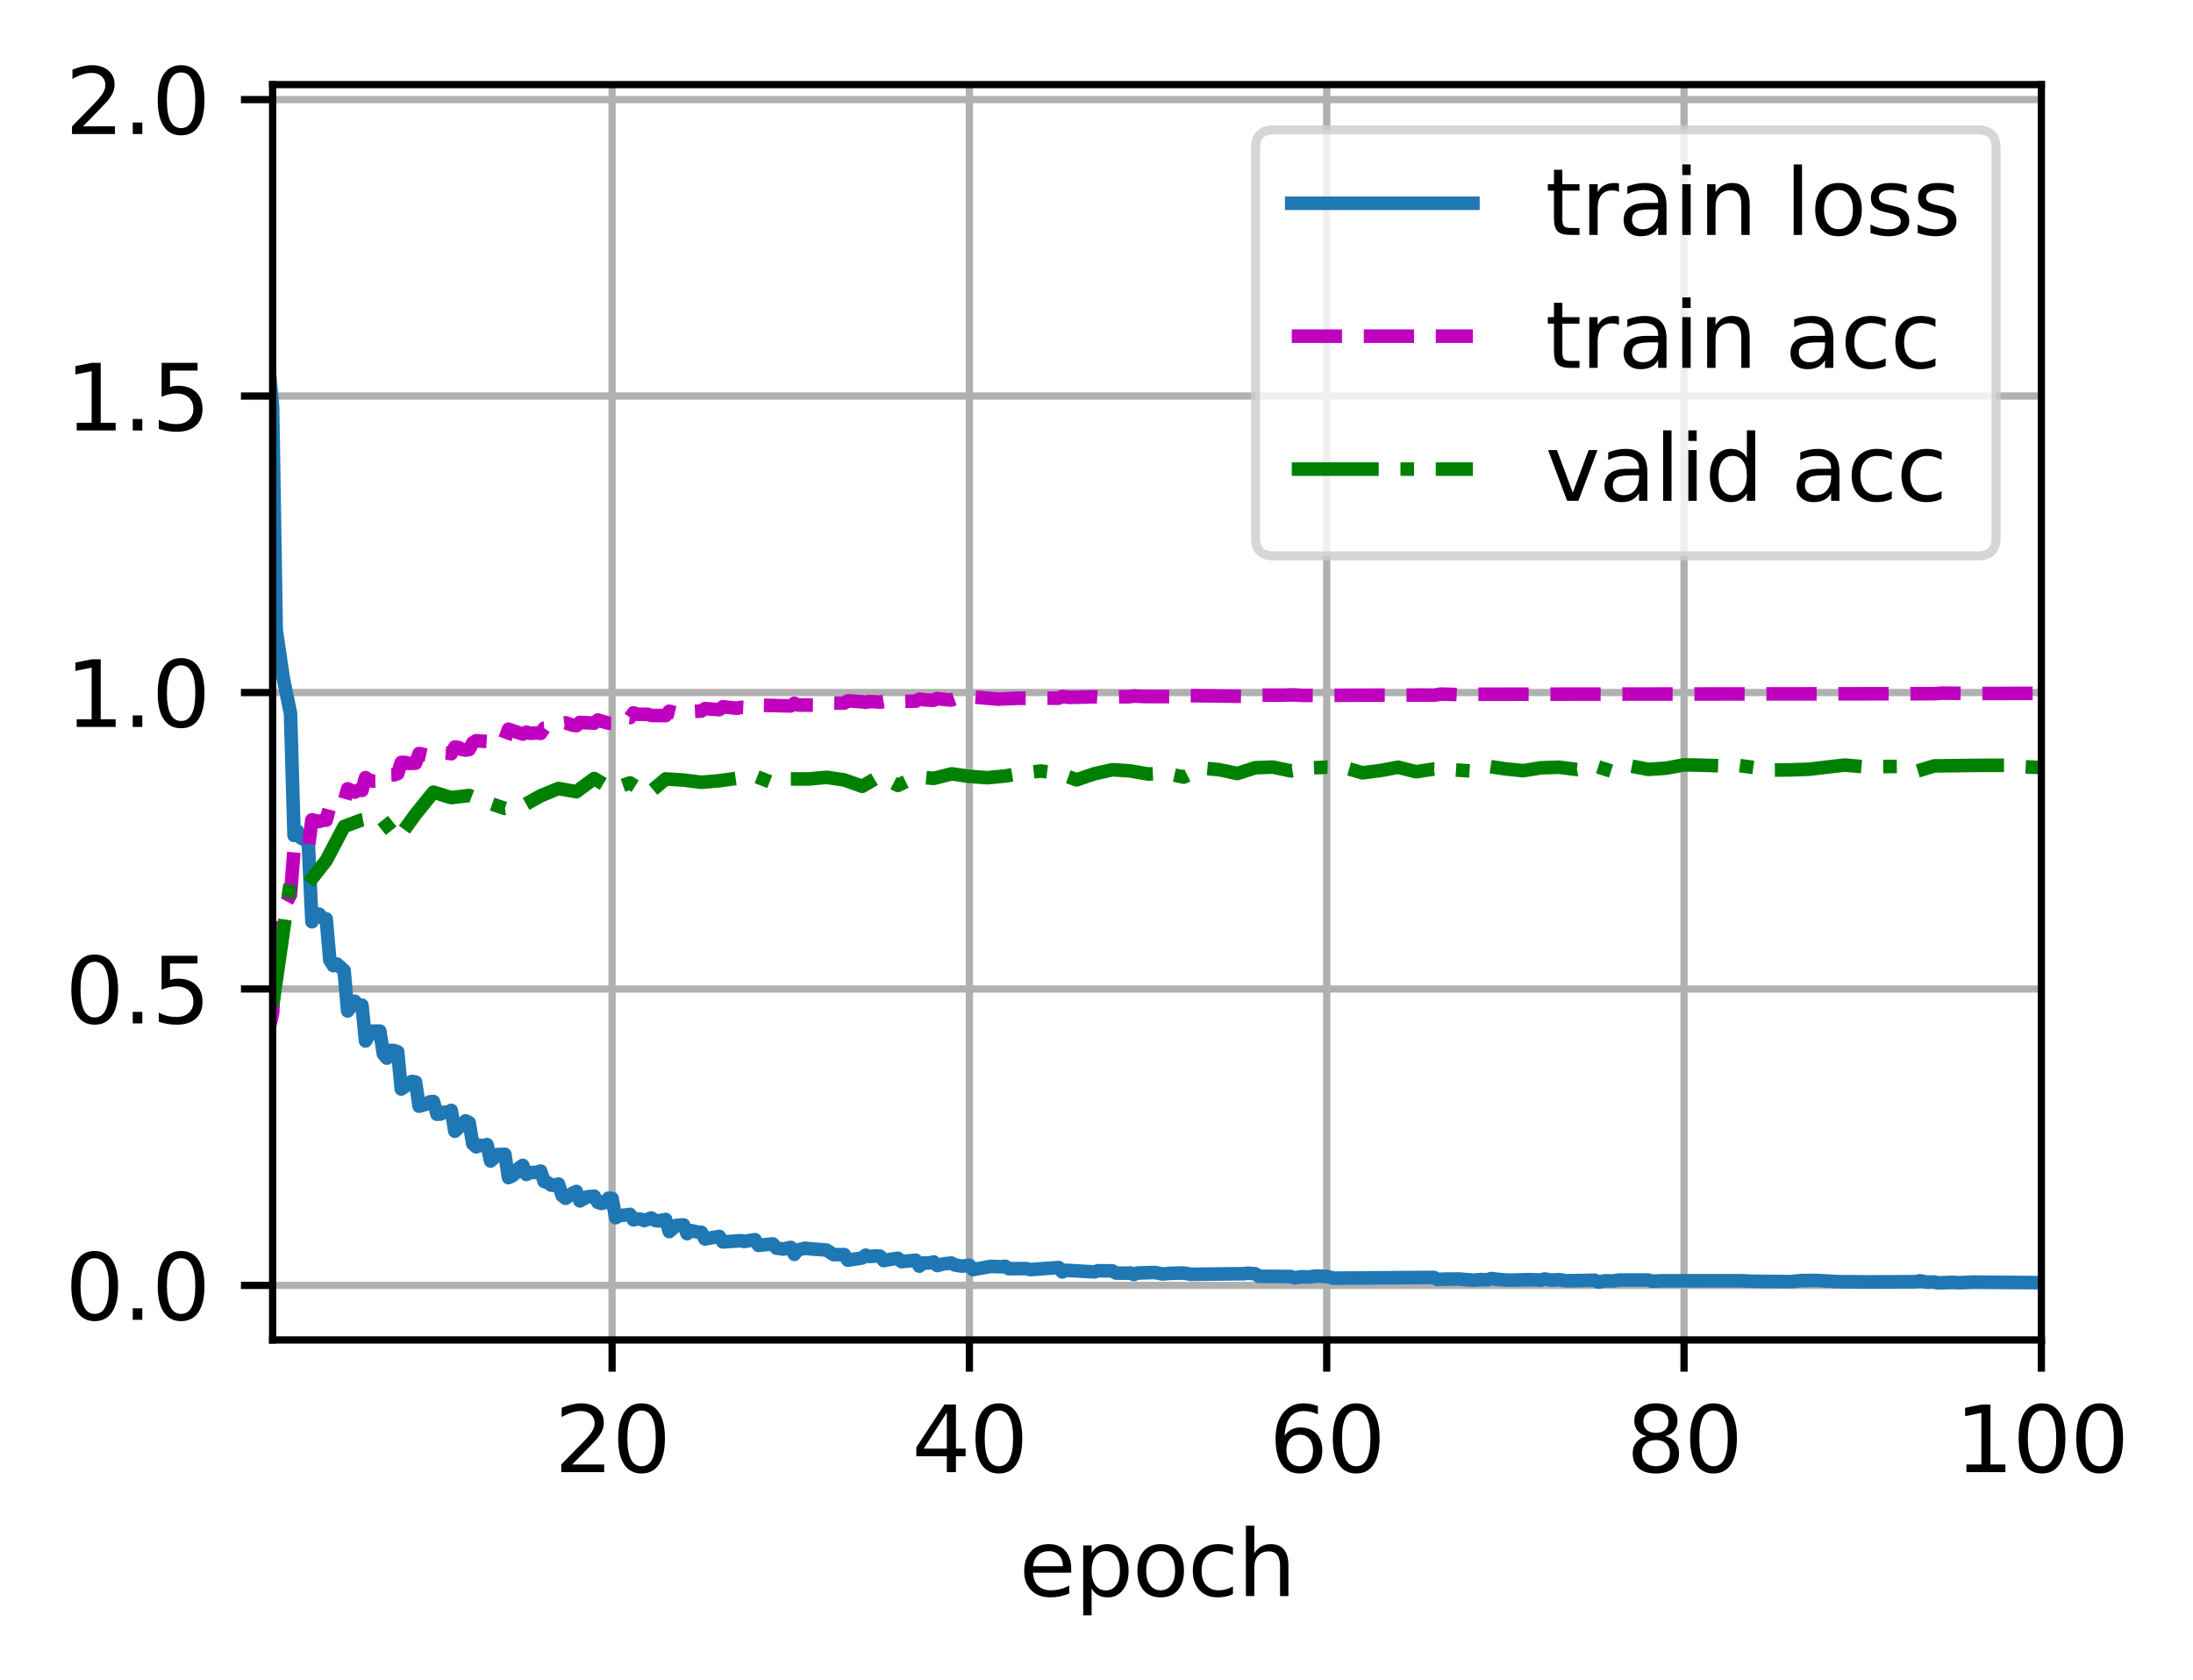 <?xml version="1.0" encoding="utf-8" standalone="no"?>
<!DOCTYPE svg PUBLIC "-//W3C//DTD SVG 1.1//EN"
  "http://www.w3.org/Graphics/SVG/1.1/DTD/svg11.dtd">
<svg xmlns:xlink="http://www.w3.org/1999/xlink" width="242.147pt" height="185.496pt" viewBox="0 0 242.147 185.496" xmlns="http://www.w3.org/2000/svg" version="1.1">
 <defs>
  <style type="text/css">*{stroke-linejoin: round; stroke-linecap: butt}</style>
 </defs>
 <g id="figure_1">
  <g id="patch_1">
   <path d="M 0 185.496 
L 242.147 185.496 
L 242.147 -0 
L 0 -0 
z
" style="fill: #ffffff"/>
  </g>
  <g id="axes_1">
   <g id="patch_2">
    <path d="M 30.103 147.94 
L 225.403 147.94 
L 225.403 9.34 
L 30.103 9.34 
z
" style="fill: #ffffff"/>
   </g>
   <g id="matplotlib.axis_1">
    <g id="xtick_1">
     <g id="line2d_1">
      <path d="M 67.585 147.94 
L 67.585 9.34 
" clip-path="url(#p4031b2bf98)" style="fill: none; stroke: #b0b0b0; stroke-width: 0.8; stroke-linecap: square"/>
     </g>
     <g id="line2d_2">
      <defs>
       <path id="m43a32cb526" d="M 0 0 
L 0 3.5 
" style="stroke: #000000; stroke-width: 0.8"/>
      </defs>
      <g>
       <use xlink:href="#m43a32cb526" x="67.585" y="147.94" style="stroke: #000000; stroke-width: 0.8"/>
      </g>
     </g>
     <g id="text_1">
      <!-- 20 -->
      <g transform="translate(61.222 162.538)scale(0.1 -0.1)">
       <defs>
        <path id="DejaVuSans-32" d="M 1228 531 
L 3431 531 
L 3431 0 
L 469 0 
L 469 531 
Q 828 903 1448 1529 
Q 2069 2156 2228 2338 
Q 2531 2678 2651 2914 
Q 2772 3150 2772 3378 
Q 2772 3750 2511 3984 
Q 2250 4219 1831 4219 
Q 1534 4219 1204 4116 
Q 875 4013 500 3803 
L 500 4441 
Q 881 4594 1212 4672 
Q 1544 4750 1819 4750 
Q 2544 4750 2975 4387 
Q 3406 4025 3406 3419 
Q 3406 3131 3298 2873 
Q 3191 2616 2906 2266 
Q 2828 2175 2409 1742 
Q 1991 1309 1228 531 
z
" transform="scale(0.016)"/>
        <path id="DejaVuSans-30" d="M 2034 4250 
Q 1547 4250 1301 3770 
Q 1056 3291 1056 2328 
Q 1056 1369 1301 889 
Q 1547 409 2034 409 
Q 2525 409 2770 889 
Q 3016 1369 3016 2328 
Q 3016 3291 2770 3770 
Q 2525 4250 2034 4250 
z
M 2034 4750 
Q 2819 4750 3233 4129 
Q 3647 3509 3647 2328 
Q 3647 1150 3233 529 
Q 2819 -91 2034 -91 
Q 1250 -91 836 529 
Q 422 1150 422 2328 
Q 422 3509 836 4129 
Q 1250 4750 2034 4750 
z
" transform="scale(0.016)"/>
       </defs>
       <use xlink:href="#DejaVuSans-32"/>
       <use xlink:href="#DejaVuSans-30" x="63.623"/>
      </g>
     </g>
    </g>
    <g id="xtick_2">
     <g id="line2d_3">
      <path d="M 107.039 147.94 
L 107.039 9.34 
" clip-path="url(#p4031b2bf98)" style="fill: none; stroke: #b0b0b0; stroke-width: 0.8; stroke-linecap: square"/>
     </g>
     <g id="line2d_4">
      <g>
       <use xlink:href="#m43a32cb526" x="107.039" y="147.94" style="stroke: #000000; stroke-width: 0.8"/>
      </g>
     </g>
     <g id="text_2">
      <!-- 40 -->
      <g transform="translate(100.677 162.538)scale(0.1 -0.1)">
       <defs>
        <path id="DejaVuSans-34" d="M 2419 4116 
L 825 1625 
L 2419 1625 
L 2419 4116 
z
M 2253 4666 
L 3047 4666 
L 3047 1625 
L 3713 1625 
L 3713 1100 
L 3047 1100 
L 3047 0 
L 2419 0 
L 2419 1100 
L 313 1100 
L 313 1709 
L 2253 4666 
z
" transform="scale(0.016)"/>
       </defs>
       <use xlink:href="#DejaVuSans-34"/>
       <use xlink:href="#DejaVuSans-30" x="63.623"/>
      </g>
     </g>
    </g>
    <g id="xtick_3">
     <g id="line2d_5">
      <path d="M 146.494 147.94 
L 146.494 9.34 
" clip-path="url(#p4031b2bf98)" style="fill: none; stroke: #b0b0b0; stroke-width: 0.8; stroke-linecap: square"/>
     </g>
     <g id="line2d_6">
      <g>
       <use xlink:href="#m43a32cb526" x="146.494" y="147.94" style="stroke: #000000; stroke-width: 0.8"/>
      </g>
     </g>
     <g id="text_3">
      <!-- 60 -->
      <g transform="translate(140.132 162.538)scale(0.1 -0.1)">
       <defs>
        <path id="DejaVuSans-36" d="M 2113 2584 
Q 1688 2584 1439 2293 
Q 1191 2003 1191 1497 
Q 1191 994 1439 701 
Q 1688 409 2113 409 
Q 2538 409 2786 701 
Q 3034 994 3034 1497 
Q 3034 2003 2786 2293 
Q 2538 2584 2113 2584 
z
M 3366 4563 
L 3366 3988 
Q 3128 4100 2886 4159 
Q 2644 4219 2406 4219 
Q 1781 4219 1451 3797 
Q 1122 3375 1075 2522 
Q 1259 2794 1537 2939 
Q 1816 3084 2150 3084 
Q 2853 3084 3261 2657 
Q 3669 2231 3669 1497 
Q 3669 778 3244 343 
Q 2819 -91 2113 -91 
Q 1303 -91 875 529 
Q 447 1150 447 2328 
Q 447 3434 972 4092 
Q 1497 4750 2381 4750 
Q 2619 4750 2861 4703 
Q 3103 4656 3366 4563 
z
" transform="scale(0.016)"/>
       </defs>
       <use xlink:href="#DejaVuSans-36"/>
       <use xlink:href="#DejaVuSans-30" x="63.623"/>
      </g>
     </g>
    </g>
    <g id="xtick_4">
     <g id="line2d_7">
      <path d="M 185.949 147.94 
L 185.949 9.34 
" clip-path="url(#p4031b2bf98)" style="fill: none; stroke: #b0b0b0; stroke-width: 0.8; stroke-linecap: square"/>
     </g>
     <g id="line2d_8">
      <g>
       <use xlink:href="#m43a32cb526" x="185.949" y="147.94" style="stroke: #000000; stroke-width: 0.8"/>
      </g>
     </g>
     <g id="text_4">
      <!-- 80 -->
      <g transform="translate(179.586 162.538)scale(0.1 -0.1)">
       <defs>
        <path id="DejaVuSans-38" d="M 2034 2216 
Q 1584 2216 1326 1975 
Q 1069 1734 1069 1313 
Q 1069 891 1326 650 
Q 1584 409 2034 409 
Q 2484 409 2743 651 
Q 3003 894 3003 1313 
Q 3003 1734 2745 1975 
Q 2488 2216 2034 2216 
z
M 1403 2484 
Q 997 2584 770 2862 
Q 544 3141 544 3541 
Q 544 4100 942 4425 
Q 1341 4750 2034 4750 
Q 2731 4750 3128 4425 
Q 3525 4100 3525 3541 
Q 3525 3141 3298 2862 
Q 3072 2584 2669 2484 
Q 3125 2378 3379 2068 
Q 3634 1759 3634 1313 
Q 3634 634 3220 271 
Q 2806 -91 2034 -91 
Q 1263 -91 848 271 
Q 434 634 434 1313 
Q 434 1759 690 2068 
Q 947 2378 1403 2484 
z
M 1172 3481 
Q 1172 3119 1398 2916 
Q 1625 2713 2034 2713 
Q 2441 2713 2670 2916 
Q 2900 3119 2900 3481 
Q 2900 3844 2670 4047 
Q 2441 4250 2034 4250 
Q 1625 4250 1398 4047 
Q 1172 3844 1172 3481 
z
" transform="scale(0.016)"/>
       </defs>
       <use xlink:href="#DejaVuSans-38"/>
       <use xlink:href="#DejaVuSans-30" x="63.623"/>
      </g>
     </g>
    </g>
    <g id="xtick_5">
     <g id="line2d_9">
      <path d="M 225.403 147.94 
L 225.403 9.34 
" clip-path="url(#p4031b2bf98)" style="fill: none; stroke: #b0b0b0; stroke-width: 0.8; stroke-linecap: square"/>
     </g>
     <g id="line2d_10">
      <g>
       <use xlink:href="#m43a32cb526" x="225.403" y="147.94" style="stroke: #000000; stroke-width: 0.8"/>
      </g>
     </g>
     <g id="text_5">
      <!-- 100 -->
      <g transform="translate(215.859 162.538)scale(0.1 -0.1)">
       <defs>
        <path id="DejaVuSans-31" d="M 794 531 
L 1825 531 
L 1825 4091 
L 703 3866 
L 703 4441 
L 1819 4666 
L 2450 4666 
L 2450 531 
L 3481 531 
L 3481 0 
L 794 0 
L 794 531 
z
" transform="scale(0.016)"/>
       </defs>
       <use xlink:href="#DejaVuSans-31"/>
       <use xlink:href="#DejaVuSans-30" x="63.623"/>
       <use xlink:href="#DejaVuSans-30" x="127.246"/>
      </g>
     </g>
    </g>
    <g id="text_6">
     <!-- epoch -->
     <g transform="translate(112.525 176.217)scale(0.1 -0.1)">
      <defs>
       <path id="DejaVuSans-65" d="M 3597 1894 
L 3597 1613 
L 953 1613 
Q 991 1019 1311 708 
Q 1631 397 2203 397 
Q 2534 397 2845 478 
Q 3156 559 3463 722 
L 3463 178 
Q 3153 47 2828 -22 
Q 2503 -91 2169 -91 
Q 1331 -91 842 396 
Q 353 884 353 1716 
Q 353 2575 817 3079 
Q 1281 3584 2069 3584 
Q 2775 3584 3186 3129 
Q 3597 2675 3597 1894 
z
M 3022 2063 
Q 3016 2534 2758 2815 
Q 2500 3097 2075 3097 
Q 1594 3097 1305 2825 
Q 1016 2553 972 2059 
L 3022 2063 
z
" transform="scale(0.016)"/>
       <path id="DejaVuSans-70" d="M 1159 525 
L 1159 -1331 
L 581 -1331 
L 581 3500 
L 1159 3500 
L 1159 2969 
Q 1341 3281 1617 3432 
Q 1894 3584 2278 3584 
Q 2916 3584 3314 3078 
Q 3713 2572 3713 1747 
Q 3713 922 3314 415 
Q 2916 -91 2278 -91 
Q 1894 -91 1617 61 
Q 1341 213 1159 525 
z
M 3116 1747 
Q 3116 2381 2855 2742 
Q 2594 3103 2138 3103 
Q 1681 3103 1420 2742 
Q 1159 2381 1159 1747 
Q 1159 1113 1420 752 
Q 1681 391 2138 391 
Q 2594 391 2855 752 
Q 3116 1113 3116 1747 
z
" transform="scale(0.016)"/>
       <path id="DejaVuSans-6f" d="M 1959 3097 
Q 1497 3097 1228 2736 
Q 959 2375 959 1747 
Q 959 1119 1226 758 
Q 1494 397 1959 397 
Q 2419 397 2687 759 
Q 2956 1122 2956 1747 
Q 2956 2369 2687 2733 
Q 2419 3097 1959 3097 
z
M 1959 3584 
Q 2709 3584 3137 3096 
Q 3566 2609 3566 1747 
Q 3566 888 3137 398 
Q 2709 -91 1959 -91 
Q 1206 -91 779 398 
Q 353 888 353 1747 
Q 353 2609 779 3096 
Q 1206 3584 1959 3584 
z
" transform="scale(0.016)"/>
       <path id="DejaVuSans-63" d="M 3122 3366 
L 3122 2828 
Q 2878 2963 2633 3030 
Q 2388 3097 2138 3097 
Q 1578 3097 1268 2742 
Q 959 2388 959 1747 
Q 959 1106 1268 751 
Q 1578 397 2138 397 
Q 2388 397 2633 464 
Q 2878 531 3122 666 
L 3122 134 
Q 2881 22 2623 -34 
Q 2366 -91 2075 -91 
Q 1284 -91 818 406 
Q 353 903 353 1747 
Q 353 2603 823 3093 
Q 1294 3584 2113 3584 
Q 2378 3584 2631 3529 
Q 2884 3475 3122 3366 
z
" transform="scale(0.016)"/>
       <path id="DejaVuSans-68" d="M 3513 2113 
L 3513 0 
L 2938 0 
L 2938 2094 
Q 2938 2591 2744 2837 
Q 2550 3084 2163 3084 
Q 1697 3084 1428 2787 
Q 1159 2491 1159 1978 
L 1159 0 
L 581 0 
L 581 4863 
L 1159 4863 
L 1159 2956 
Q 1366 3272 1645 3428 
Q 1925 3584 2291 3584 
Q 2894 3584 3203 3211 
Q 3513 2838 3513 2113 
z
" transform="scale(0.016)"/>
      </defs>
      <use xlink:href="#DejaVuSans-65"/>
      <use xlink:href="#DejaVuSans-70" x="61.523"/>
      <use xlink:href="#DejaVuSans-6f" x="125"/>
      <use xlink:href="#DejaVuSans-63" x="186.182"/>
      <use xlink:href="#DejaVuSans-68" x="241.162"/>
     </g>
    </g>
   </g>
   <g id="matplotlib.axis_2">
    <g id="ytick_1">
     <g id="line2d_11">
      <path d="M 30.103 141.919 
L 225.403 141.919 
" clip-path="url(#p4031b2bf98)" style="fill: none; stroke: #b0b0b0; stroke-width: 0.8; stroke-linecap: square"/>
     </g>
     <g id="line2d_12">
      <defs>
       <path id="m947e85c580" d="M 0 0 
L -3.5 0 
" style="stroke: #000000; stroke-width: 0.8"/>
      </defs>
      <g>
       <use xlink:href="#m947e85c580" x="30.103" y="141.919" style="stroke: #000000; stroke-width: 0.8"/>
      </g>
     </g>
     <g id="text_7">
      <!-- 0.0 -->
      <g transform="translate(7.2 145.718)scale(0.1 -0.1)">
       <defs>
        <path id="DejaVuSans-2e" d="M 684 794 
L 1344 794 
L 1344 0 
L 684 0 
L 684 794 
z
" transform="scale(0.016)"/>
       </defs>
       <use xlink:href="#DejaVuSans-30"/>
       <use xlink:href="#DejaVuSans-2e" x="63.623"/>
       <use xlink:href="#DejaVuSans-30" x="95.41"/>
      </g>
     </g>
    </g>
    <g id="ytick_2">
     <g id="line2d_13">
      <path d="M 30.103 109.189 
L 225.403 109.189 
" clip-path="url(#p4031b2bf98)" style="fill: none; stroke: #b0b0b0; stroke-width: 0.8; stroke-linecap: square"/>
     </g>
     <g id="line2d_14">
      <g>
       <use xlink:href="#m947e85c580" x="30.103" y="109.189" style="stroke: #000000; stroke-width: 0.8"/>
      </g>
     </g>
     <g id="text_8">
      <!-- 0.5 -->
      <g transform="translate(7.2 112.988)scale(0.1 -0.1)">
       <defs>
        <path id="DejaVuSans-35" d="M 691 4666 
L 3169 4666 
L 3169 4134 
L 1269 4134 
L 1269 2991 
Q 1406 3038 1543 3061 
Q 1681 3084 1819 3084 
Q 2600 3084 3056 2656 
Q 3513 2228 3513 1497 
Q 3513 744 3044 326 
Q 2575 -91 1722 -91 
Q 1428 -91 1123 -41 
Q 819 9 494 109 
L 494 744 
Q 775 591 1075 516 
Q 1375 441 1709 441 
Q 2250 441 2565 725 
Q 2881 1009 2881 1497 
Q 2881 1984 2565 2268 
Q 2250 2553 1709 2553 
Q 1456 2553 1204 2497 
Q 953 2441 691 2322 
L 691 4666 
z
" transform="scale(0.016)"/>
       </defs>
       <use xlink:href="#DejaVuSans-30"/>
       <use xlink:href="#DejaVuSans-2e" x="63.623"/>
       <use xlink:href="#DejaVuSans-35" x="95.41"/>
      </g>
     </g>
    </g>
    <g id="ytick_3">
     <g id="line2d_15">
      <path d="M 30.103 76.459 
L 225.403 76.459 
" clip-path="url(#p4031b2bf98)" style="fill: none; stroke: #b0b0b0; stroke-width: 0.8; stroke-linecap: square"/>
     </g>
     <g id="line2d_16">
      <g>
       <use xlink:href="#m947e85c580" x="30.103" y="76.459" style="stroke: #000000; stroke-width: 0.8"/>
      </g>
     </g>
     <g id="text_9">
      <!-- 1.0 -->
      <g transform="translate(7.2 80.258)scale(0.1 -0.1)">
       <use xlink:href="#DejaVuSans-31"/>
       <use xlink:href="#DejaVuSans-2e" x="63.623"/>
       <use xlink:href="#DejaVuSans-30" x="95.41"/>
      </g>
     </g>
    </g>
    <g id="ytick_4">
     <g id="line2d_17">
      <path d="M 30.103 43.729 
L 225.403 43.729 
" clip-path="url(#p4031b2bf98)" style="fill: none; stroke: #b0b0b0; stroke-width: 0.8; stroke-linecap: square"/>
     </g>
     <g id="line2d_18">
      <g>
       <use xlink:href="#m947e85c580" x="30.103" y="43.729" style="stroke: #000000; stroke-width: 0.8"/>
      </g>
     </g>
     <g id="text_10">
      <!-- 1.5 -->
      <g transform="translate(7.2 47.528)scale(0.1 -0.1)">
       <use xlink:href="#DejaVuSans-31"/>
       <use xlink:href="#DejaVuSans-2e" x="63.623"/>
       <use xlink:href="#DejaVuSans-35" x="95.41"/>
      </g>
     </g>
    </g>
    <g id="ytick_5">
     <g id="line2d_19">
      <path d="M 30.103 10.999 
L 225.403 10.999 
" clip-path="url(#p4031b2bf98)" style="fill: none; stroke: #b0b0b0; stroke-width: 0.8; stroke-linecap: square"/>
     </g>
     <g id="line2d_20">
      <g>
       <use xlink:href="#m947e85c580" x="30.103" y="10.999" style="stroke: #000000; stroke-width: 0.8"/>
      </g>
     </g>
     <g id="text_11">
      <!-- 2.0 -->
      <g transform="translate(7.2 14.798)scale(0.1 -0.1)">
       <use xlink:href="#DejaVuSans-32"/>
       <use xlink:href="#DejaVuSans-2e" x="63.623"/>
       <use xlink:href="#DejaVuSans-30" x="95.41"/>
      </g>
     </g>
    </g>
   </g>
   <g id="line2d_21">
    <path d="M 28.524 15.64 
L 28.917 27.36 
L 29.704 40.62 
L 30.103 44.976 
L 30.497 69.547 
L 31.283 74.915 
L 32.076 78.751 
L 32.469 92.242 
L 32.863 91.78 
L 33.256 92.541 
L 33.65 92.665 
L 34.043 93.231 
L 34.049 93.218 
L 34.442 101.768 
L 34.835 101.009 
L 35.229 100.918 
L 35.622 101.365 
L 36.021 101.45 
L 36.415 105.997 
L 36.808 106.617 
L 37.202 106.43 
L 37.994 107.148 
L 38.387 111.619 
L 39.174 110.551 
L 39.568 111.01 
L 39.967 110.979 
L 40.36 114.933 
L 40.754 114.257 
L 41.147 113.846 
L 41.939 113.844 
L 42.333 116.374 
L 42.726 116.827 
L 43.12 115.97 
L 43.513 115.985 
L 43.912 116.129 
L 44.306 120.236 
L 45.486 119.399 
L 45.885 119.467 
L 46.278 122.132 
L 47.065 121.91 
L 47.459 121.654 
L 47.858 121.615 
L 48.251 123.024 
L 48.645 122.995 
L 49.038 122.801 
L 49.431 122.787 
L 49.83 122.594 
L 50.224 124.897 
L 51.404 123.751 
L 51.803 123.949 
L 52.197 126.272 
L 52.59 126.621 
L 52.983 126.44 
L 53.377 126.5 
L 53.776 126.376 
L 54.169 128.181 
L 54.956 127.465 
L 55.749 127.444 
L 56.142 130.015 
L 56.535 129.837 
L 56.929 129.519 
L 57.322 128.943 
L 57.721 128.667 
L 58.115 129.667 
L 58.508 129.466 
L 59.295 129.43 
L 59.694 129.293 
L 60.087 130.445 
L 60.481 130.571 
L 60.874 130.851 
L 61.268 130.855 
L 61.667 130.725 
L 62.06 131.988 
L 62.454 132.298 
L 63.24 131.73 
L 63.639 131.546 
L 64.033 132.593 
L 64.82 132.142 
L 65.612 132.07 
L 66.006 132.745 
L 66.399 132.868 
L 66.792 132.769 
L 67.186 132.291 
L 67.585 132.317 
L 67.978 134.44 
L 68.372 134.207 
L 69.159 134.14 
L 69.558 134.077 
L 69.951 134.682 
L 70.345 134.573 
L 70.738 134.599 
L 71.131 134.767 
L 71.924 134.474 
L 72.317 134.737 
L 72.711 134.801 
L 73.503 134.641 
L 73.897 135.975 
L 74.683 135.29 
L 75.476 135.237 
L 75.869 136.205 
L 76.263 135.858 
L 77.05 136.033 
L 77.449 136.059 
L 77.842 136.794 
L 79.421 136.509 
L 79.815 137.121 
L 81.787 136.98 
L 82.181 137.064 
L 83.367 136.871 
L 83.76 137.501 
L 85.339 137.339 
L 85.733 137.801 
L 86.52 137.905 
L 87.312 137.721 
L 87.706 138.488 
L 88.099 138.004 
L 88.886 137.818 
L 89.678 137.897 
L 91.258 138.017 
L 92.045 138.519 
L 93.23 138.524 
L 93.624 139.136 
L 95.203 138.885 
L 95.597 138.578 
L 95.99 138.728 
L 96.777 138.665 
L 97.176 138.692 
L 97.569 139.176 
L 98.356 139.031 
L 99.149 138.926 
L 99.542 139.295 
L 101.121 139.139 
L 101.515 139.792 
L 101.908 139.453 
L 102.695 139.437 
L 103.094 139.327 
L 103.487 139.723 
L 104.274 139.528 
L 105.067 139.454 
L 105.46 139.674 
L 106.247 139.792 
L 107.039 139.696 
L 107.433 140.177 
L 109.406 139.818 
L 110.586 139.862 
L 110.985 139.809 
L 111.378 140.072 
L 113.351 140.064 
L 113.745 140.173 
L 116.903 139.944 
L 117.297 140.435 
L 117.69 140.249 
L 120.849 140.43 
L 121.242 140.297 
L 122.821 140.315 
L 123.215 140.553 
L 124.002 140.576 
L 124.794 140.545 
L 125.187 140.723 
L 125.581 140.554 
L 127.554 140.491 
L 128.34 140.661 
L 129.133 140.59 
L 130.712 140.551 
L 131.499 140.694 
L 137.417 140.625 
L 137.811 140.57 
L 138.603 140.636 
L 138.997 140.907 
L 142.549 140.936 
L 142.942 141.081 
L 143.729 140.962 
L 144.521 140.987 
L 145.308 140.884 
L 146.494 140.926 
L 147.281 141.118 
L 158.33 141.035 
L 158.724 141.261 
L 159.511 141.222 
L 161.09 141.213 
L 162.669 141.343 
L 163.456 141.276 
L 164.249 141.296 
L 164.642 141.158 
L 165.429 141.259 
L 166.615 141.342 
L 168.981 141.283 
L 170.167 141.331 
L 170.56 141.211 
L 171.347 141.338 
L 172.139 141.285 
L 172.926 141.41 
L 176.085 141.345 
L 176.478 141.556 
L 177.265 141.406 
L 178.058 141.43 
L 178.845 141.324 
L 179.631 141.322 
L 182.003 141.322 
L 182.397 141.453 
L 183.577 141.407 
L 192.26 141.4 
L 193.44 141.462 
L 197.785 141.499 
L 198.965 141.38 
L 200.545 141.366 
L 202.911 141.505 
L 206.463 141.532 
L 208.042 141.522 
L 209.222 141.523 
L 211.594 141.504 
L 211.987 141.406 
L 212.774 141.552 
L 213.567 141.534 
L 213.96 141.64 
L 215.539 141.584 
L 216.326 141.624 
L 217.906 141.552 
L 225.403 141.617 
L 225.403 141.617 
" clip-path="url(#p4031b2bf98)" style="fill: none; stroke: #1f77b4; stroke-width: 1.5; stroke-linecap: square"/>
   </g>
   <g id="line2d_22">
    <path d="M 28.524 123.026 
L 28.917 118.664 
L 29.704 113.514 
L 30.103 111.867 
L 30.497 102.511 
L 31.283 100.271 
L 32.076 98.783 
L 32.469 93.781 
L 32.863 93.953 
L 33.256 93.735 
L 33.65 93.73 
L 34.049 93.554 
L 34.442 90.515 
L 35.229 90.708 
L 35.622 90.559 
L 36.021 90.558 
L 36.415 89.054 
L 36.808 88.755 
L 37.202 88.825 
L 37.994 88.533 
L 38.387 87.089 
L 39.174 87.459 
L 39.568 87.242 
L 39.967 87.264 
L 40.36 85.854 
L 40.754 86.139 
L 41.147 86.241 
L 41.939 86.231 
L 42.333 85.365 
L 42.726 85.292 
L 43.12 85.564 
L 43.513 85.549 
L 43.912 85.415 
L 44.306 84.181 
L 44.699 84.17 
L 45.092 84.288 
L 45.885 84.261 
L 46.278 83.195 
L 47.858 83.546 
L 48.251 83.078 
L 49.431 83.156 
L 49.83 83.214 
L 50.224 82.479 
L 50.617 82.519 
L 51.011 82.754 
L 51.404 82.811 
L 51.803 82.75 
L 52.197 82.019 
L 52.59 81.781 
L 53.377 81.84 
L 53.776 81.866 
L 54.169 81.354 
L 54.563 81.642 
L 55.749 81.612 
L 56.142 80.514 
L 57.721 81.05 
L 58.115 80.835 
L 58.508 80.963 
L 59.295 80.925 
L 59.694 80.971 
L 60.087 80.397 
L 61.667 80.283 
L 62.06 79.863 
L 62.454 79.805 
L 63.24 80.062 
L 63.639 80.125 
L 64.033 79.761 
L 65.612 79.842 
L 66.006 79.498 
L 67.186 79.847 
L 67.585 79.854 
L 67.978 79.22 
L 68.765 79.143 
L 69.558 79.232 
L 69.951 78.702 
L 70.345 78.859 
L 71.53 78.869 
L 71.924 78.994 
L 73.503 79.006 
L 73.897 78.526 
L 74.683 78.729 
L 75.476 78.774 
L 75.869 78.417 
L 76.263 78.567 
L 77.449 78.5 
L 77.842 78.234 
L 79.421 78.35 
L 79.815 78.037 
L 81.394 78.199 
L 81.787 78.095 
L 83.367 78.175 
L 83.76 77.854 
L 87.312 77.941 
L 87.706 77.65 
L 88.099 77.836 
L 90.465 77.864 
L 91.258 77.812 
L 91.651 77.613 
L 92.438 77.625 
L 93.23 77.62 
L 93.624 77.372 
L 95.203 77.483 
L 95.597 77.54 
L 95.99 77.445 
L 97.176 77.518 
L 97.963 77.39 
L 99.542 77.445 
L 100.722 77.412 
L 101.121 77.41 
L 101.515 77.197 
L 102.302 77.289 
L 103.094 77.314 
L 103.487 77.124 
L 104.668 77.273 
L 105.067 77.279 
L 105.46 77.138 
L 107.039 77.154 
L 107.433 76.948 
L 110.192 77.189 
L 112.559 77.091 
L 116.903 77.088 
L 117.297 76.897 
L 118.083 76.997 
L 120.849 76.932 
L 121.635 76.978 
L 124.794 76.916 
L 125.187 76.846 
L 126.368 76.906 
L 130.712 76.921 
L 131.106 76.802 
L 138.603 76.895 
L 138.997 76.751 
L 141.363 76.755 
L 142.942 76.722 
L 143.729 76.775 
L 157.145 76.74 
L 158.33 76.755 
L 159.117 76.631 
L 161.09 76.689 
L 163.063 76.649 
L 213.567 76.59 
L 214.354 76.528 
L 218.692 76.571 
L 225.403 76.546 
L 225.403 76.546 
" clip-path="url(#p4031b2bf98)" style="fill: none; stroke-dasharray: 5.55,2.4; stroke-dashoffset: 0; stroke: #bf00bf; stroke-width: 1.5"/>
   </g>
   <g id="line2d_23">
    <path d="M 30.103 111.025 
L 32.076 97.295 
L 34.049 97.505 
L 36.021 95.001 
L 37.994 91.25 
L 39.967 90.516 
L 41.939 90.149 
L 43.912 92.614 
L 45.885 89.9 
L 47.858 87.461 
L 49.83 88.064 
L 51.803 87.828 
L 53.776 88.588 
L 55.749 89.257 
L 57.721 88.969 
L 59.694 87.867 
L 61.667 87.054 
L 63.639 87.408 
L 65.612 85.953 
L 67.585 87.133 
L 69.558 86.438 
L 71.53 87.67 
L 73.503 86.005 
L 75.476 86.123 
L 77.449 86.372 
L 79.421 86.202 
L 81.394 85.926 
L 83.367 85.677 
L 85.339 86.438 
L 87.312 86.005 
L 89.285 86.005 
L 91.258 85.822 
L 93.23 86.11 
L 95.203 86.818 
L 97.176 85.664 
L 99.149 86.713 
L 101.121 85.756 
L 103.094 85.94 
L 105.067 85.441 
L 107.039 85.717 
L 109.012 85.861 
L 110.985 85.677 
L 112.958 85.349 
L 114.93 85.127 
L 116.903 85.376 
L 118.876 86.097 
L 120.849 85.428 
L 122.821 84.982 
L 124.794 85.113 
L 126.767 85.454 
L 128.739 85.376 
L 130.712 85.795 
L 132.685 84.799 
L 134.658 84.982 
L 136.63 85.402 
L 138.603 84.759 
L 140.576 84.694 
L 142.549 85.113 
L 144.521 84.786 
L 146.494 84.707 
L 148.467 84.746 
L 150.439 85.323 
L 152.412 85.074 
L 154.385 84.707 
L 156.358 85.205 
L 158.33 84.904 
L 160.303 84.982 
L 162.276 85.113 
L 164.249 84.589 
L 166.221 84.891 
L 168.194 85.087 
L 170.167 84.772 
L 172.139 84.707 
L 174.112 84.956 
L 176.085 84.55 
L 178.058 85.179 
L 180.03 84.563 
L 182.003 84.943 
L 183.976 84.812 
L 185.949 84.445 
L 187.921 84.484 
L 189.894 84.55 
L 191.867 84.497 
L 193.839 84.759 
L 195.812 85.022 
L 197.785 84.995 
L 199.758 84.93 
L 201.73 84.694 
L 203.703 84.471 
L 205.676 84.641 
L 207.649 84.641 
L 209.621 84.615 
L 211.594 85.166 
L 213.567 84.563 
L 215.539 84.536 
L 217.512 84.51 
L 219.485 84.497 
L 221.458 84.497 
L 223.43 84.654 
L 225.403 84.746 
" clip-path="url(#p4031b2bf98)" style="fill: none; stroke-dasharray: 9.6,2.4,1.5,2.4; stroke-dashoffset: 0; stroke: #008000; stroke-width: 1.5"/>
   </g>
   <g id="patch_3">
    <path d="M 30.103 147.94 
L 30.103 9.34 
" style="fill: none; stroke: #000000; stroke-width: 0.8; stroke-linejoin: miter; stroke-linecap: square"/>
   </g>
   <g id="patch_4">
    <path d="M 225.403 147.94 
L 225.403 9.34 
" style="fill: none; stroke: #000000; stroke-width: 0.8; stroke-linejoin: miter; stroke-linecap: square"/>
   </g>
   <g id="patch_5">
    <path d="M 30.103 147.94 
L 225.403 147.94 
" style="fill: none; stroke: #000000; stroke-width: 0.8; stroke-linejoin: miter; stroke-linecap: square"/>
   </g>
   <g id="patch_6">
    <path d="M 30.103 9.34 
L 225.403 9.34 
" style="fill: none; stroke: #000000; stroke-width: 0.8; stroke-linejoin: miter; stroke-linecap: square"/>
   </g>
   <g id="legend_1">
    <g id="patch_7">
     <path d="M 140.634 61.374 
L 218.403 61.374 
Q 220.403 61.374 220.403 59.374 
L 220.403 16.34 
Q 220.403 14.34 218.403 14.34 
L 140.634 14.34 
Q 138.634 14.34 138.634 16.34 
L 138.634 59.374 
Q 138.634 61.374 140.634 61.374 
z
" style="fill: #ffffff; opacity: 0.8; stroke: #cccccc; stroke-linejoin: miter"/>
    </g>
    <g id="line2d_24">
     <path d="M 142.634 22.438 
L 152.634 22.438 
L 162.634 22.438 
" style="fill: none; stroke: #1f77b4; stroke-width: 1.5; stroke-linecap: square"/>
    </g>
    <g id="text_12">
     <!-- train loss -->
     <g transform="translate(170.634 25.938)scale(0.1 -0.1)">
      <defs>
       <path id="DejaVuSans-74" d="M 1172 4494 
L 1172 3500 
L 2356 3500 
L 2356 3053 
L 1172 3053 
L 1172 1153 
Q 1172 725 1289 603 
Q 1406 481 1766 481 
L 2356 481 
L 2356 0 
L 1766 0 
Q 1100 0 847 248 
Q 594 497 594 1153 
L 594 3053 
L 172 3053 
L 172 3500 
L 594 3500 
L 594 4494 
L 1172 4494 
z
" transform="scale(0.016)"/>
       <path id="DejaVuSans-72" d="M 2631 2963 
Q 2534 3019 2420 3045 
Q 2306 3072 2169 3072 
Q 1681 3072 1420 2755 
Q 1159 2438 1159 1844 
L 1159 0 
L 581 0 
L 581 3500 
L 1159 3500 
L 1159 2956 
Q 1341 3275 1631 3429 
Q 1922 3584 2338 3584 
Q 2397 3584 2469 3576 
Q 2541 3569 2628 3553 
L 2631 2963 
z
" transform="scale(0.016)"/>
       <path id="DejaVuSans-61" d="M 2194 1759 
Q 1497 1759 1228 1600 
Q 959 1441 959 1056 
Q 959 750 1161 570 
Q 1363 391 1709 391 
Q 2188 391 2477 730 
Q 2766 1069 2766 1631 
L 2766 1759 
L 2194 1759 
z
M 3341 1997 
L 3341 0 
L 2766 0 
L 2766 531 
Q 2569 213 2275 61 
Q 1981 -91 1556 -91 
Q 1019 -91 701 211 
Q 384 513 384 1019 
Q 384 1609 779 1909 
Q 1175 2209 1959 2209 
L 2766 2209 
L 2766 2266 
Q 2766 2663 2505 2880 
Q 2244 3097 1772 3097 
Q 1472 3097 1187 3025 
Q 903 2953 641 2809 
L 641 3341 
Q 956 3463 1253 3523 
Q 1550 3584 1831 3584 
Q 2591 3584 2966 3190 
Q 3341 2797 3341 1997 
z
" transform="scale(0.016)"/>
       <path id="DejaVuSans-69" d="M 603 3500 
L 1178 3500 
L 1178 0 
L 603 0 
L 603 3500 
z
M 603 4863 
L 1178 4863 
L 1178 4134 
L 603 4134 
L 603 4863 
z
" transform="scale(0.016)"/>
       <path id="DejaVuSans-6e" d="M 3513 2113 
L 3513 0 
L 2938 0 
L 2938 2094 
Q 2938 2591 2744 2837 
Q 2550 3084 2163 3084 
Q 1697 3084 1428 2787 
Q 1159 2491 1159 1978 
L 1159 0 
L 581 0 
L 581 3500 
L 1159 3500 
L 1159 2956 
Q 1366 3272 1645 3428 
Q 1925 3584 2291 3584 
Q 2894 3584 3203 3211 
Q 3513 2838 3513 2113 
z
" transform="scale(0.016)"/>
       <path id="DejaVuSans-20" transform="scale(0.016)"/>
       <path id="DejaVuSans-6c" d="M 603 4863 
L 1178 4863 
L 1178 0 
L 603 0 
L 603 4863 
z
" transform="scale(0.016)"/>
       <path id="DejaVuSans-73" d="M 2834 3397 
L 2834 2853 
Q 2591 2978 2328 3040 
Q 2066 3103 1784 3103 
Q 1356 3103 1142 2972 
Q 928 2841 928 2578 
Q 928 2378 1081 2264 
Q 1234 2150 1697 2047 
L 1894 2003 
Q 2506 1872 2764 1633 
Q 3022 1394 3022 966 
Q 3022 478 2636 193 
Q 2250 -91 1575 -91 
Q 1294 -91 989 -36 
Q 684 19 347 128 
L 347 722 
Q 666 556 975 473 
Q 1284 391 1588 391 
Q 1994 391 2212 530 
Q 2431 669 2431 922 
Q 2431 1156 2273 1281 
Q 2116 1406 1581 1522 
L 1381 1569 
Q 847 1681 609 1914 
Q 372 2147 372 2553 
Q 372 3047 722 3315 
Q 1072 3584 1716 3584 
Q 2034 3584 2315 3537 
Q 2597 3491 2834 3397 
z
" transform="scale(0.016)"/>
      </defs>
      <use xlink:href="#DejaVuSans-74"/>
      <use xlink:href="#DejaVuSans-72" x="39.209"/>
      <use xlink:href="#DejaVuSans-61" x="80.322"/>
      <use xlink:href="#DejaVuSans-69" x="141.602"/>
      <use xlink:href="#DejaVuSans-6e" x="169.385"/>
      <use xlink:href="#DejaVuSans-20" x="232.764"/>
      <use xlink:href="#DejaVuSans-6c" x="264.551"/>
      <use xlink:href="#DejaVuSans-6f" x="292.334"/>
      <use xlink:href="#DejaVuSans-73" x="353.516"/>
      <use xlink:href="#DejaVuSans-73" x="405.615"/>
     </g>
    </g>
    <g id="line2d_25">
     <path d="M 142.634 37.117 
L 152.634 37.117 
L 162.634 37.117 
" style="fill: none; stroke-dasharray: 5.55,2.4; stroke-dashoffset: 0; stroke: #bf00bf; stroke-width: 1.5"/>
    </g>
    <g id="text_13">
     <!-- train acc -->
     <g transform="translate(170.634 40.617)scale(0.1 -0.1)">
      <use xlink:href="#DejaVuSans-74"/>
      <use xlink:href="#DejaVuSans-72" x="39.209"/>
      <use xlink:href="#DejaVuSans-61" x="80.322"/>
      <use xlink:href="#DejaVuSans-69" x="141.602"/>
      <use xlink:href="#DejaVuSans-6e" x="169.385"/>
      <use xlink:href="#DejaVuSans-20" x="232.764"/>
      <use xlink:href="#DejaVuSans-61" x="264.551"/>
      <use xlink:href="#DejaVuSans-63" x="325.83"/>
      <use xlink:href="#DejaVuSans-63" x="380.811"/>
     </g>
    </g>
    <g id="line2d_26">
     <path d="M 142.634 51.795 
L 152.634 51.795 
L 162.634 51.795 
" style="fill: none; stroke-dasharray: 9.6,2.4,1.5,2.4; stroke-dashoffset: 0; stroke: #008000; stroke-width: 1.5"/>
    </g>
    <g id="text_14">
     <!-- valid acc -->
     <g transform="translate(170.634 55.295)scale(0.1 -0.1)">
      <defs>
       <path id="DejaVuSans-76" d="M 191 3500 
L 800 3500 
L 1894 563 
L 2988 3500 
L 3597 3500 
L 2284 0 
L 1503 0 
L 191 3500 
z
" transform="scale(0.016)"/>
       <path id="DejaVuSans-64" d="M 2906 2969 
L 2906 4863 
L 3481 4863 
L 3481 0 
L 2906 0 
L 2906 525 
Q 2725 213 2448 61 
Q 2172 -91 1784 -91 
Q 1150 -91 751 415 
Q 353 922 353 1747 
Q 353 2572 751 3078 
Q 1150 3584 1784 3584 
Q 2172 3584 2448 3432 
Q 2725 3281 2906 2969 
z
M 947 1747 
Q 947 1113 1208 752 
Q 1469 391 1925 391 
Q 2381 391 2643 752 
Q 2906 1113 2906 1747 
Q 2906 2381 2643 2742 
Q 2381 3103 1925 3103 
Q 1469 3103 1208 2742 
Q 947 2381 947 1747 
z
" transform="scale(0.016)"/>
      </defs>
      <use xlink:href="#DejaVuSans-76"/>
      <use xlink:href="#DejaVuSans-61" x="59.18"/>
      <use xlink:href="#DejaVuSans-6c" x="120.459"/>
      <use xlink:href="#DejaVuSans-69" x="148.242"/>
      <use xlink:href="#DejaVuSans-64" x="176.025"/>
      <use xlink:href="#DejaVuSans-20" x="239.502"/>
      <use xlink:href="#DejaVuSans-61" x="271.289"/>
      <use xlink:href="#DejaVuSans-63" x="332.568"/>
      <use xlink:href="#DejaVuSans-63" x="387.549"/>
     </g>
    </g>
   </g>
  </g>
 </g>
 <defs>
  <clipPath id="p4031b2bf98">
   <rect x="30.103" y="9.34" width="195.3" height="138.6"/>
  </clipPath>
 </defs>
</svg>
